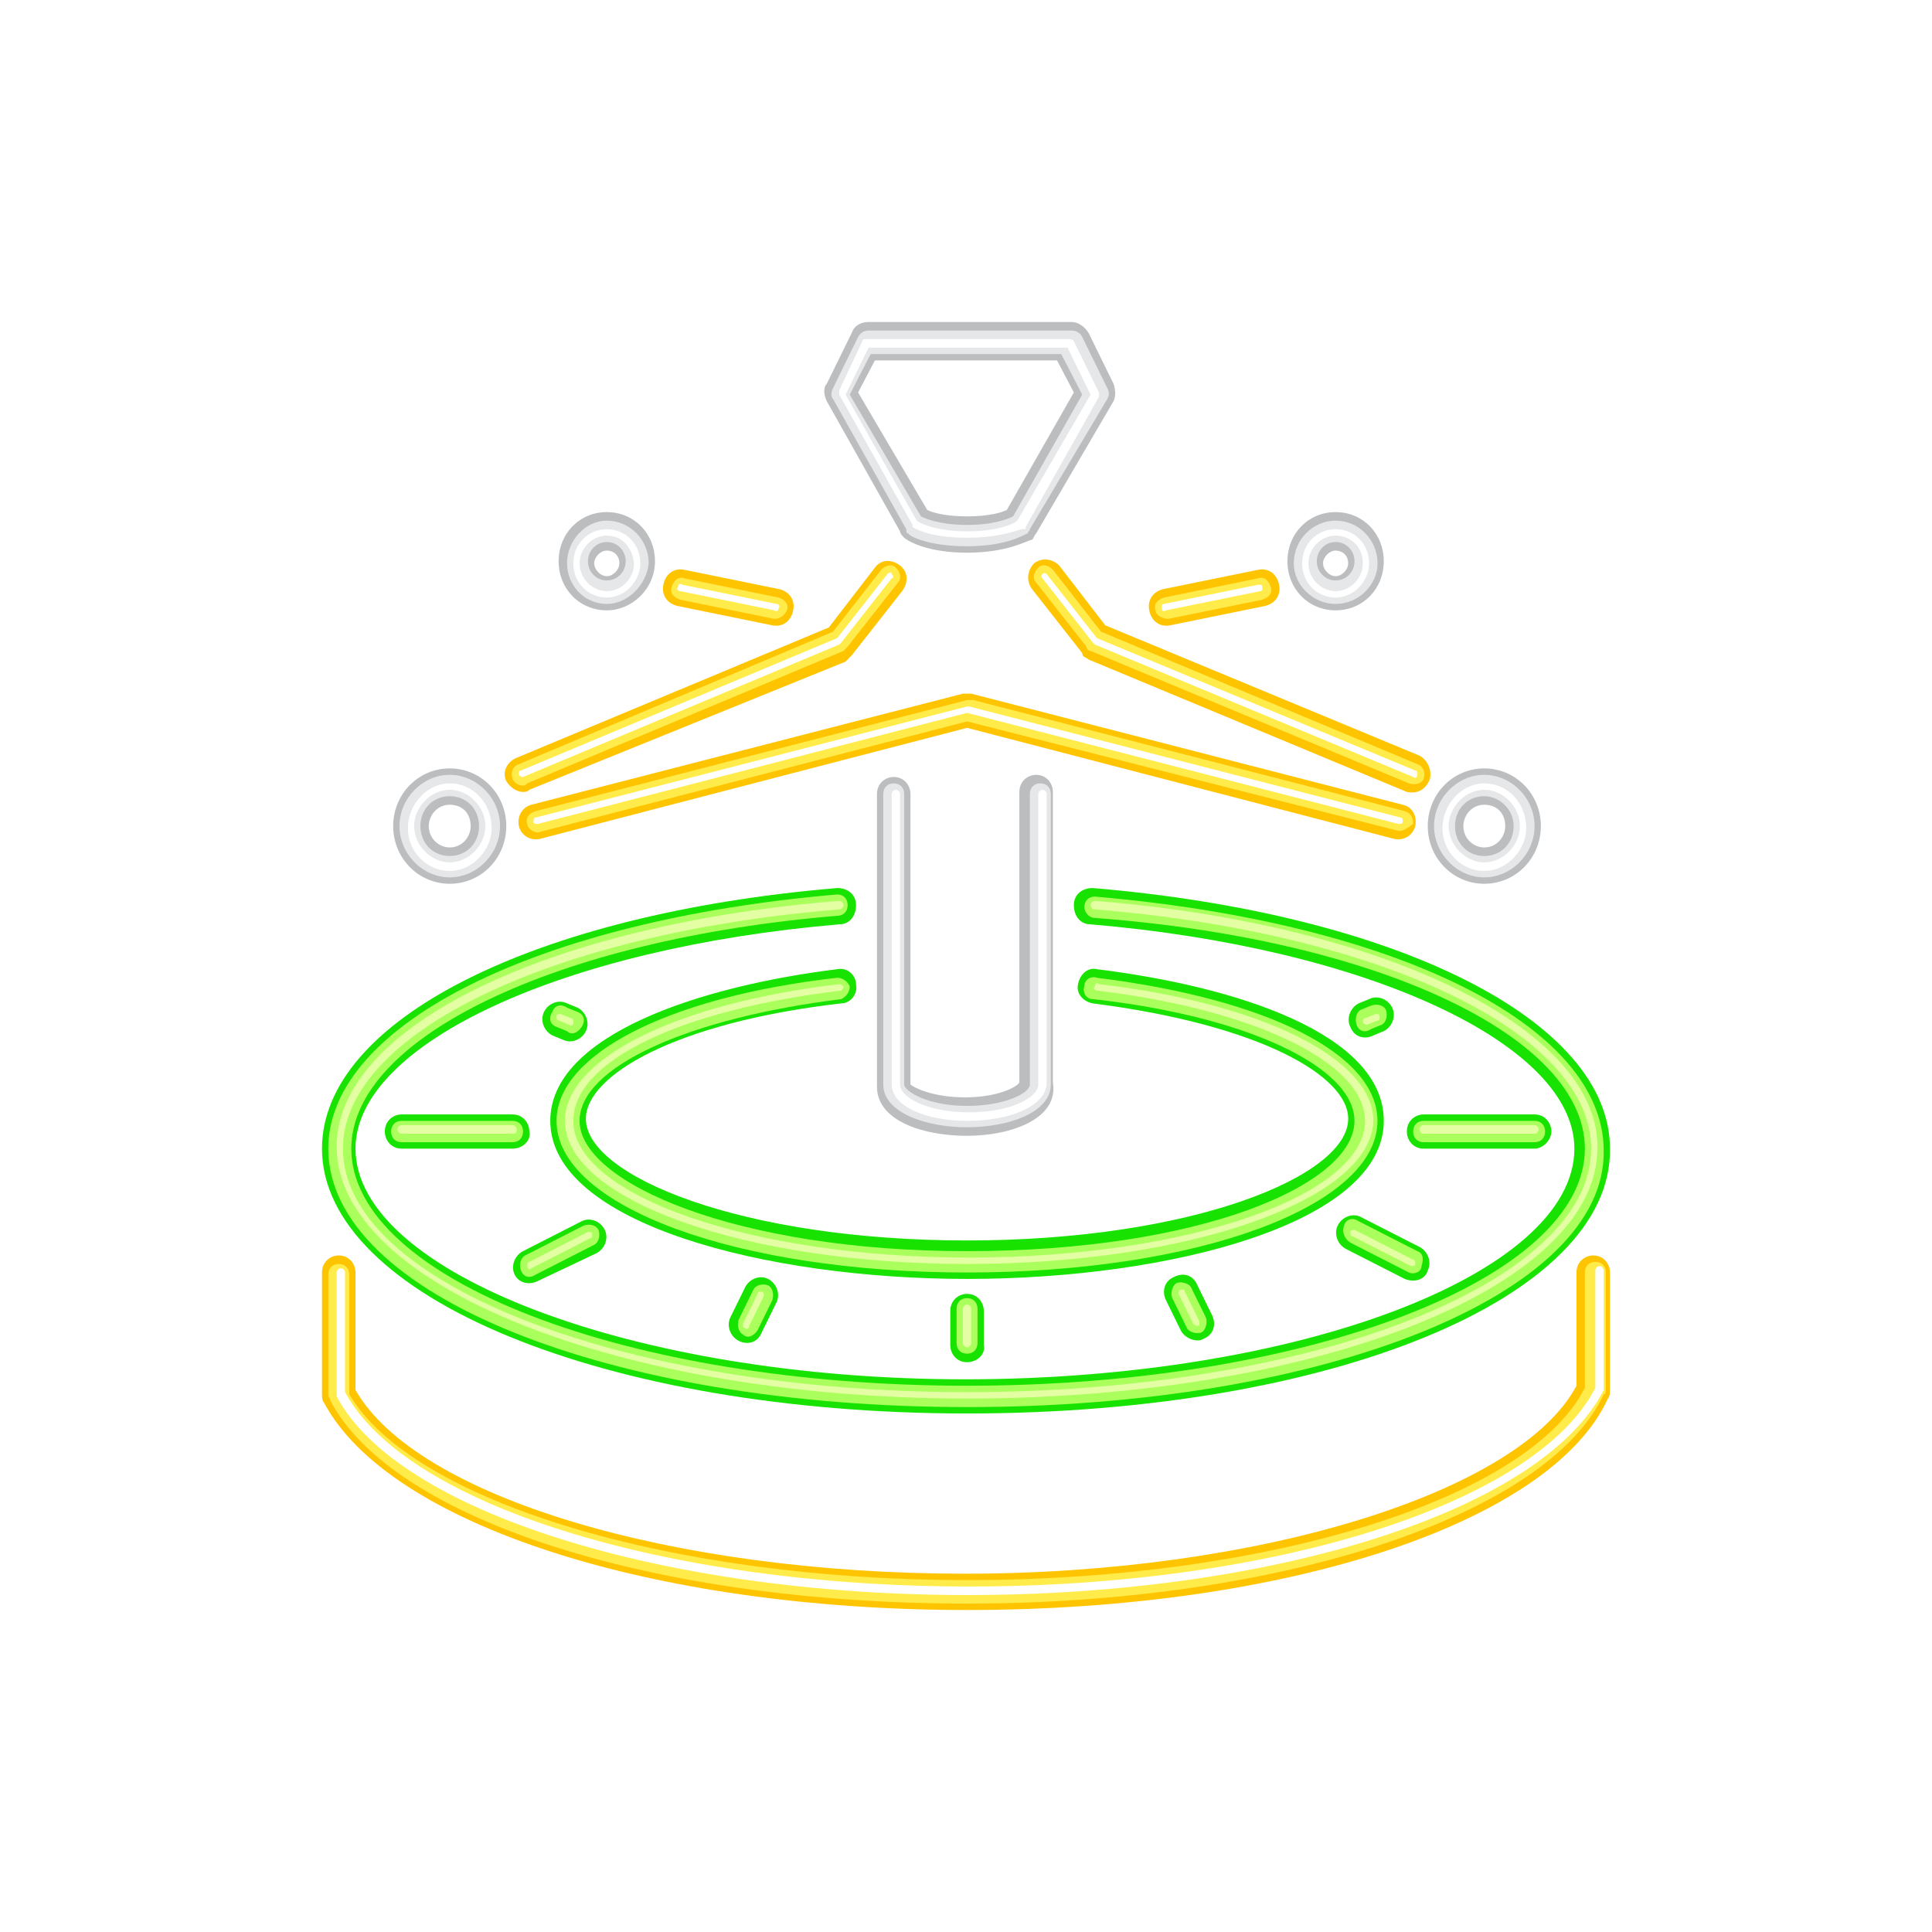 <svg width="96" height="96" viewBox="0 0 96 96" fill="none" xmlns="http://www.w3.org/2000/svg">
<g id="img_right" filter="url(#filter0_d_31_1156)">
<path id="Vector" d="M48.051 52.438C45.865 52.438 43.576 51.695 43.576 49.997V35.456C43.576 34.925 43.992 34.607 44.408 34.607C44.929 34.607 45.241 35.032 45.241 35.456V49.891C45.345 49.997 46.282 50.527 47.947 50.527C49.612 50.527 50.548 49.997 50.652 49.784V35.35C50.652 34.819 51.069 34.501 51.485 34.501C52.005 34.501 52.317 34.925 52.317 35.35V49.784C52.63 51.589 50.236 52.438 48.051 52.438ZM73.754 39.914C72.194 39.914 70.945 38.64 70.945 37.048C70.945 35.456 72.194 34.182 73.754 34.182C75.316 34.182 76.564 35.456 76.564 37.048C76.564 38.64 75.316 39.914 73.754 39.914ZM73.754 35.987C73.13 35.987 72.714 36.517 72.714 37.048C72.714 37.685 73.234 38.109 73.754 38.109C74.379 38.109 74.795 37.579 74.795 37.048C74.795 36.411 74.379 35.987 73.754 35.987ZM22.347 39.914C20.786 39.914 19.537 38.64 19.537 37.048C19.537 35.456 20.786 34.182 22.347 34.182C23.908 34.182 25.157 35.456 25.157 37.048C25.157 38.64 23.908 39.914 22.347 39.914ZM22.347 35.987C21.723 35.987 21.306 36.517 21.306 37.048C21.306 37.685 21.826 38.109 22.347 38.109C22.971 38.109 23.387 37.579 23.387 37.048C23.387 36.411 22.971 35.987 22.347 35.987ZM66.366 26.328C65.013 26.328 63.972 25.267 63.972 23.887C63.972 22.508 65.013 21.446 66.366 21.446C67.719 21.446 68.759 22.508 68.759 23.887C68.759 25.267 67.719 26.328 66.366 26.328ZM66.366 23.357C66.054 23.357 65.742 23.675 65.742 23.993C65.742 24.312 66.054 24.63 66.366 24.63C66.678 24.63 66.99 24.312 66.99 23.993C66.99 23.569 66.678 23.357 66.366 23.357ZM30.152 26.328C28.799 26.328 27.758 25.267 27.758 23.887C27.758 22.508 28.799 21.446 30.152 21.446C31.505 21.446 32.545 22.508 32.545 23.887C32.545 25.267 31.4 26.328 30.152 26.328ZM30.152 23.357C29.84 23.357 29.527 23.675 29.527 23.993C29.527 24.312 29.84 24.63 30.152 24.63C30.464 24.63 30.776 24.312 30.776 23.993C30.776 23.569 30.464 23.357 30.152 23.357ZM48.051 23.463C45.969 23.463 45.033 22.826 44.929 22.72C44.825 22.614 44.721 22.508 44.721 22.401L41.078 15.927C40.974 15.715 40.87 15.29 41.078 15.078L42.327 12.531C42.431 12.212 42.743 12 43.16 12H53.254C53.566 12 53.878 12.212 54.086 12.531L55.335 15.078C55.439 15.396 55.439 15.715 55.335 15.927L51.485 22.508C51.381 22.614 51.381 22.72 51.277 22.826C51.069 22.826 50.132 23.463 48.051 23.463ZM46.074 21.34C46.282 21.446 46.906 21.658 48.051 21.658C49.195 21.658 49.82 21.446 50.028 21.34L53.358 15.502L52.525 13.91H43.472L42.639 15.502L46.074 21.34Z" fill="#BBBDBF"/>
<path id="Vector_2" d="M48.052 76C32.442 76 19.33 71.755 16.104 65.705C16 65.599 16 65.387 16 65.28V59.231C16 58.7 16.416 58.382 16.832 58.382C17.353 58.382 17.665 58.806 17.665 59.231V65.068C20.683 70.375 33.379 74.196 47.948 74.196C62.517 74.196 75.525 70.163 78.334 64.856V59.231C78.334 58.7 78.751 58.382 79.167 58.382C79.687 58.382 79.999 58.806 79.999 59.231V65.068C79.999 65.174 79.999 65.387 79.895 65.493C77.086 71.649 63.974 76 48.052 76ZM69.281 37.685L48.052 32.166L26.823 37.685C26.302 37.791 25.886 37.473 25.782 37.048C25.678 36.518 25.99 36.093 26.406 35.987L47.844 30.468C47.948 30.468 48.156 30.468 48.26 30.468L69.697 35.987C70.217 36.093 70.425 36.624 70.322 37.048C70.217 37.473 69.801 37.791 69.281 37.685ZM69.905 35.35L54.087 28.77C53.983 28.663 53.775 28.663 53.775 28.451L51.278 25.267C50.965 24.843 51.07 24.312 51.382 23.994C51.798 23.675 52.318 23.781 52.631 24.1L54.92 27.072L70.53 33.546C70.946 33.758 71.154 34.289 71.05 34.713C70.842 35.244 70.425 35.456 69.905 35.35ZM25.99 35.35C25.678 35.35 25.366 35.138 25.158 34.819C24.95 34.395 25.158 33.864 25.678 33.652L41.184 27.178L43.473 24.206C43.785 23.781 44.305 23.781 44.722 24.1C45.138 24.418 45.138 24.949 44.826 25.373L42.328 28.557C42.224 28.663 42.12 28.77 42.016 28.876L26.302 35.244C26.198 35.35 26.094 35.35 25.99 35.35ZM57.105 26.328C57.001 25.798 57.313 25.373 57.834 25.267L62.517 24.312C63.037 24.206 63.453 24.524 63.557 25.055C63.661 25.586 63.349 26.01 62.829 26.116L58.146 27.072C57.626 27.178 57.209 26.859 57.105 26.328ZM38.374 27.072L33.691 26.116C33.171 26.01 32.858 25.586 32.962 25.055C33.066 24.524 33.483 24.206 34.003 24.312L38.686 25.267C39.206 25.373 39.519 25.798 39.414 26.328C39.31 26.859 38.894 27.178 38.374 27.072Z" fill="#FFC400"/>
<path id="Vector_3" d="M48.052 66.235C30.049 66.235 16 60.398 16 53.075C16 46.706 26.511 41.4 41.6 40.126C42.12 40.126 42.536 40.444 42.536 40.975C42.536 41.506 42.224 41.93 41.704 41.93C27.967 43.098 17.665 47.874 17.665 53.075C17.665 59.23 31.506 64.537 47.948 64.537C64.39 64.537 78.23 59.337 78.23 53.075C78.23 47.874 67.928 43.098 54.191 41.93C53.671 41.93 53.359 41.506 53.359 40.975C53.359 40.444 53.775 40.126 54.296 40.126C69.385 41.4 79.999 46.706 79.999 53.075C80.103 60.504 66.055 66.235 48.052 66.235ZM48.052 63.688C47.531 63.688 47.219 63.264 47.219 62.839V61.141C47.219 60.61 47.636 60.292 48.052 60.292C48.572 60.292 48.884 60.716 48.884 61.141V62.839C48.988 63.264 48.572 63.688 48.052 63.688ZM36.709 62.627C36.292 62.414 36.084 61.884 36.292 61.459L37.021 59.973C37.229 59.549 37.749 59.337 38.166 59.549C38.582 59.761 38.79 60.292 38.582 60.716L37.853 62.202C37.645 62.733 37.125 62.839 36.709 62.627ZM58.666 62.096L57.938 60.61C57.73 60.186 57.834 59.655 58.354 59.443C58.77 59.23 59.291 59.337 59.499 59.867L60.227 61.353C60.435 61.778 60.331 62.308 59.811 62.521C59.499 62.733 58.874 62.521 58.666 62.096ZM25.574 59.337C25.366 58.912 25.574 58.381 25.99 58.169L28.904 56.683C29.32 56.471 29.84 56.683 30.049 57.108C30.257 57.532 30.049 58.063 29.632 58.275L26.719 59.655C26.302 59.867 25.782 59.761 25.574 59.337ZM69.801 59.549L66.887 58.063C66.471 57.851 66.263 57.32 66.471 56.895C66.679 56.471 67.2 56.259 67.616 56.471L70.53 57.957C70.946 58.169 71.154 58.7 70.946 59.124C70.842 59.549 70.322 59.761 69.801 59.549ZM48.052 59.549C38.062 59.549 27.343 56.789 27.343 51.695C27.343 47.449 34.731 45.008 41.6 44.159C42.12 44.053 42.536 44.478 42.536 44.902C42.64 45.433 42.224 45.857 41.808 45.857C33.483 46.812 29.112 49.466 29.112 51.589C29.112 54.454 36.917 57.638 48.052 57.638C59.187 57.638 66.991 54.454 66.991 51.589C66.991 49.466 62.621 46.919 54.296 45.857C53.775 45.751 53.463 45.327 53.567 44.902C53.671 44.371 54.087 44.053 54.504 44.159C61.372 45.008 68.76 47.343 68.76 51.695C68.76 56.789 58.146 59.549 48.052 59.549ZM76.253 53.075H70.738C70.217 53.075 69.905 52.65 69.905 52.225C69.905 51.695 70.322 51.376 70.738 51.376H76.253C76.773 51.376 77.086 51.801 77.086 52.225C77.086 52.65 76.669 53.075 76.253 53.075ZM25.47 53.075H19.954C19.434 53.075 19.122 52.65 19.122 52.225C19.122 51.695 19.538 51.376 19.954 51.376H25.47C25.99 51.376 26.302 51.801 26.302 52.225C26.406 52.65 25.99 53.075 25.47 53.075ZM27.967 47.662L27.447 47.449C27.031 47.237 26.823 46.706 27.031 46.282C27.239 45.857 27.759 45.645 28.175 45.857L28.696 46.07C29.112 46.282 29.32 46.812 29.112 47.237C28.904 47.662 28.384 47.874 27.967 47.662ZM67.096 47.025C66.887 46.6 67.096 46.07 67.512 45.857L68.032 45.645C68.448 45.433 68.969 45.645 69.177 46.07C69.385 46.494 69.177 47.025 68.76 47.237L68.24 47.449C67.824 47.662 67.304 47.556 67.096 47.025Z" fill="#17E200"/>
<path id="Vector_4" d="M48.051 23.144C46.073 23.144 45.137 22.613 45.137 22.507C45.033 22.507 45.033 22.401 45.033 22.295L41.391 15.821C41.286 15.714 41.286 15.502 41.391 15.29L42.639 12.743C42.743 12.53 42.952 12.424 43.16 12.424H53.254C53.462 12.424 53.67 12.53 53.774 12.743L55.023 15.29C55.127 15.502 55.127 15.608 55.023 15.821L51.173 22.295C51.173 22.401 51.069 22.401 51.069 22.507C50.964 22.507 50.132 23.144 48.051 23.144ZM45.761 21.658C45.969 21.764 46.698 22.083 48.051 22.083C49.404 22.083 50.132 21.764 50.34 21.658L53.774 15.608L52.733 13.592H43.264L42.223 15.608L45.761 21.658Z" fill="#E6E7E8"/>
<path id="Vector_5" d="M30.153 26.01C29.008 26.01 28.176 25.055 28.176 23.993C28.176 22.826 29.112 21.871 30.153 21.871C31.298 21.871 32.234 22.826 32.234 23.993C32.13 25.055 31.194 26.01 30.153 26.01ZM30.153 22.932C29.633 22.932 29.216 23.357 29.216 23.887C29.216 24.418 29.633 24.842 30.153 24.842C30.673 24.842 31.09 24.418 31.09 23.887C31.09 23.357 30.673 22.932 30.153 22.932Z" fill="#E6E7E8"/>
<path id="Vector_6" d="M66.368 26.01C65.224 26.01 64.287 25.055 64.287 23.993C64.287 22.826 65.224 21.871 66.368 21.871C67.513 21.871 68.45 22.826 68.45 23.993C68.45 25.055 67.513 26.01 66.368 26.01ZM66.368 22.932C65.848 22.932 65.432 23.357 65.432 23.887C65.432 24.418 65.848 24.842 66.368 24.842C66.889 24.842 67.305 24.418 67.305 23.887C67.305 23.357 66.889 22.932 66.368 22.932Z" fill="#E6E7E8"/>
<path id="Vector_7" d="M22.347 39.596C20.994 39.596 19.85 38.428 19.85 37.048C19.85 35.669 20.994 34.501 22.347 34.501C23.7 34.501 24.845 35.669 24.845 37.048C24.845 38.428 23.7 39.596 22.347 39.596ZM22.347 35.562C21.515 35.562 20.89 36.199 20.89 37.048C20.89 37.897 21.515 38.534 22.347 38.534C23.18 38.534 23.804 37.897 23.804 37.048C23.804 36.199 23.18 35.562 22.347 35.562Z" fill="#E6E7E8"/>
<path id="Vector_8" d="M73.755 39.596C72.403 39.596 71.258 38.428 71.258 37.048C71.258 35.669 72.403 34.501 73.755 34.501C75.108 34.501 76.253 35.669 76.253 37.048C76.253 38.428 75.108 39.596 73.755 39.596ZM73.755 35.562C72.923 35.562 72.299 36.199 72.299 37.048C72.299 37.897 72.923 38.534 73.755 38.534C74.588 38.534 75.212 37.897 75.212 37.048C75.212 36.199 74.484 35.562 73.755 35.562Z" fill="#E6E7E8"/>
<path id="Vector_9" d="M48.051 52.013C45.97 52.013 43.889 51.27 43.889 49.89V35.456C43.889 35.137 44.097 34.925 44.409 34.925C44.721 34.925 44.929 35.137 44.929 35.456V49.89C44.929 50.209 46.074 50.952 48.051 50.952C49.924 50.952 51.173 50.315 51.173 49.89V35.456C51.173 35.137 51.381 34.925 51.694 34.925C52.006 34.925 52.214 35.137 52.214 35.456V49.89C52.214 51.27 50.133 52.013 48.051 52.013Z" fill="#E6E7E8"/>
<path id="Vector_10" d="M48.051 22.72C46.074 22.72 45.345 22.189 45.345 22.189C45.345 22.189 45.345 22.189 45.345 22.083L41.703 15.609C41.703 15.609 41.703 15.502 41.703 15.396L42.848 12.955C42.848 12.849 42.952 12.849 43.056 12.849H53.15C53.254 12.849 53.254 12.849 53.358 12.955L54.607 15.502C54.607 15.609 54.607 15.609 54.607 15.715L50.965 22.189C50.965 22.189 50.965 22.189 50.965 22.295C50.757 22.189 50.028 22.72 48.051 22.72ZM45.553 21.871C45.658 21.977 46.49 22.401 48.051 22.401C49.716 22.401 50.444 21.977 50.549 21.871L54.191 15.609L53.046 13.274H43.16L42.015 15.609L45.553 21.871Z" fill="white"/>
<path id="Vector_11" d="M30.153 25.692C29.217 25.692 28.488 24.949 28.488 23.994C28.488 23.038 29.217 22.295 30.153 22.295C31.09 22.295 31.818 23.038 31.818 23.994C31.818 24.843 31.09 25.692 30.153 25.692ZM30.153 22.614C29.425 22.614 28.8 23.251 28.8 23.994C28.8 24.736 29.425 25.373 30.153 25.373C30.882 25.373 31.506 24.736 31.506 23.994C31.402 23.145 30.882 22.614 30.153 22.614Z" fill="white"/>
<path id="Vector_12" d="M66.366 25.692C65.43 25.692 64.701 24.949 64.701 23.994C64.701 23.038 65.43 22.295 66.366 22.295C67.303 22.295 68.031 23.038 68.031 23.994C68.031 24.843 67.303 25.692 66.366 25.692ZM66.366 22.614C65.638 22.614 65.013 23.251 65.013 23.994C65.013 24.736 65.638 25.373 66.366 25.373C67.095 25.373 67.719 24.736 67.719 23.994C67.719 23.145 67.095 22.614 66.366 22.614Z" fill="white"/>
<path id="Vector_13" d="M22.349 39.277C21.204 39.277 20.268 38.321 20.268 37.154C20.268 35.986 21.204 34.925 22.349 34.925C23.494 34.925 24.43 35.88 24.43 37.154C24.43 38.215 23.494 39.277 22.349 39.277ZM22.349 35.243C21.412 35.243 20.58 36.093 20.58 37.048C20.58 38.003 21.412 38.852 22.349 38.852C23.285 38.852 24.118 38.003 24.118 37.048C24.118 36.093 23.285 35.243 22.349 35.243Z" fill="white"/>
<path id="Vector_14" d="M73.755 39.277C72.61 39.277 71.674 38.321 71.674 37.154C71.674 35.986 72.61 34.925 73.755 34.925C74.9 34.925 75.836 35.88 75.836 37.154C75.836 38.215 74.9 39.277 73.755 39.277ZM73.755 35.243C72.819 35.243 71.986 36.093 71.986 37.048C71.986 38.003 72.819 38.852 73.755 38.852C74.692 38.852 75.524 38.003 75.524 37.048C75.524 36.093 74.692 35.243 73.755 35.243Z" fill="white"/>
<path id="Vector_15" d="M48.053 51.695C45.972 51.695 44.307 50.952 44.307 49.89V35.456C44.307 35.35 44.411 35.244 44.515 35.244C44.619 35.244 44.723 35.35 44.723 35.456V49.89C44.723 50.527 46.076 51.27 48.157 51.27C50.238 51.27 51.591 50.527 51.591 49.89V35.456C51.591 35.35 51.695 35.244 51.799 35.244C51.903 35.244 52.007 35.35 52.007 35.456V49.89C51.903 50.952 50.238 51.695 48.053 51.695Z" fill="white"/>
<path id="Vector_16" d="M48.051 59.23C36.604 59.23 27.654 55.94 27.654 51.695C27.654 48.405 33.17 45.539 41.599 44.584C41.911 44.584 42.119 44.796 42.223 45.008C42.223 45.327 42.015 45.539 41.807 45.645C34.106 46.6 28.799 49.041 28.799 51.695C28.799 54.773 36.604 58.169 48.051 58.169C59.602 58.169 67.303 54.879 67.303 51.695C67.303 49.041 61.995 46.494 54.295 45.645C53.983 45.645 53.774 45.327 53.879 45.008C53.879 44.69 54.191 44.478 54.503 44.584C63.036 45.645 68.447 48.405 68.447 51.695C68.447 55.94 59.498 59.23 48.051 59.23Z" fill="#AAFF5C"/>
<path id="Vector_17" d="M48.052 65.917C30.257 65.917 16.312 60.292 16.312 53.075C16.312 46.919 26.719 41.718 41.6 40.445C41.912 40.445 42.12 40.657 42.12 40.975C42.12 41.294 41.912 41.506 41.6 41.506C27.655 42.673 17.457 47.556 17.457 53.075C17.457 59.549 31.194 64.856 48.052 64.856C64.91 64.856 78.751 59.549 78.751 53.075C78.751 47.556 68.553 42.673 54.4 41.612C54.088 41.612 53.88 41.294 53.88 41.081C53.88 40.763 54.088 40.551 54.4 40.551C69.281 41.824 79.688 46.919 79.688 53.181C79.792 60.292 65.847 65.917 48.052 65.917Z" fill="#AAFF5C"/>
<path id="Vector_18" d="M48.052 63.264C47.739 63.264 47.531 63.052 47.531 62.733V61.035C47.531 60.717 47.739 60.504 48.052 60.504C48.364 60.504 48.572 60.717 48.572 61.035V62.733C48.572 63.052 48.364 63.264 48.052 63.264Z" fill="#AAFF5C"/>
<path id="Vector_19" d="M25.469 52.756H19.954C19.642 52.756 19.434 52.544 19.434 52.225C19.434 51.907 19.642 51.695 19.954 51.695H25.469C25.782 51.695 25.99 51.907 25.99 52.225C25.99 52.544 25.782 52.756 25.469 52.756Z" fill="#AAFF5C"/>
<path id="Vector_20" d="M76.254 52.756H70.739C70.427 52.756 70.219 52.544 70.219 52.225C70.219 51.907 70.427 51.695 70.739 51.695H76.254C76.567 51.695 76.775 51.907 76.775 52.225C76.775 52.544 76.567 52.756 76.254 52.756Z" fill="#AAFF5C"/>
<path id="Vector_21" d="M36.917 62.308C36.709 62.202 36.605 61.884 36.709 61.566L37.437 60.08C37.541 59.867 37.853 59.761 38.166 59.867C38.374 59.974 38.478 60.292 38.374 60.61L37.645 62.096C37.437 62.415 37.125 62.521 36.917 62.308Z" fill="#AAFF5C"/>
<path id="Vector_22" d="M25.887 59.124C25.782 58.806 25.887 58.488 26.095 58.382L29.009 56.896C29.321 56.789 29.633 56.896 29.737 57.108C29.841 57.426 29.737 57.745 29.529 57.851L26.615 59.337C26.303 59.549 25.991 59.443 25.887 59.124Z" fill="#AAFF5C"/>
<path id="Vector_23" d="M58.978 61.99L58.25 60.504C58.146 60.292 58.25 59.867 58.458 59.761C58.666 59.655 59.082 59.761 59.186 59.973L59.915 61.459C60.019 61.672 59.915 62.096 59.707 62.202C59.499 62.308 59.082 62.202 58.978 61.99Z" fill="#AAFF5C"/>
<path id="Vector_24" d="M70.009 59.231L67.095 57.745C66.783 57.532 66.679 57.214 66.783 56.896C66.887 56.577 67.199 56.471 67.512 56.683L70.425 58.169C70.738 58.276 70.738 58.594 70.633 58.912C70.633 59.231 70.217 59.337 70.009 59.231Z" fill="#AAFF5C"/>
<path id="Vector_25" d="M28.175 47.237L27.654 47.025C27.342 46.919 27.238 46.6 27.446 46.282C27.55 45.963 27.862 45.857 28.175 46.069L28.695 46.282C29.007 46.388 29.111 46.706 28.903 47.025C28.695 47.343 28.383 47.449 28.175 47.237Z" fill="#AAFF5C"/>
<path id="Vector_26" d="M67.408 46.919C67.304 46.601 67.408 46.282 67.616 46.176L68.136 45.964C68.449 45.858 68.761 45.964 68.865 46.176C68.969 46.494 68.865 46.813 68.657 46.919L68.136 47.131C67.824 47.343 67.512 47.237 67.408 46.919Z" fill="#AAFF5C"/>
<path id="Vector_27" d="M48.053 58.806C37.022 58.806 28.072 55.622 28.072 51.695C28.072 48.617 33.588 45.857 41.705 44.902C41.809 44.902 41.913 45.008 41.913 45.008C41.913 45.114 41.809 45.221 41.809 45.221C33.796 46.176 28.488 48.723 28.488 51.695C28.488 55.41 37.334 58.487 48.157 58.487C58.979 58.487 67.825 55.41 67.825 51.695C67.825 48.829 62.413 46.176 54.505 45.221C54.401 45.221 54.296 45.114 54.401 45.008C54.401 44.902 54.505 44.796 54.609 44.902C62.726 45.857 68.241 48.617 68.241 51.695C68.137 55.622 59.083 58.806 48.053 58.806Z" fill="#E4FFA3"/>
<path id="Vector_28" d="M48.052 65.492C30.777 65.492 16.729 59.867 16.729 52.968C16.729 47.025 27.239 41.93 41.704 40.763C41.808 40.763 41.912 40.869 41.912 40.975C41.912 41.081 41.808 41.187 41.704 41.187C27.447 42.355 17.041 47.343 17.041 53.075C17.041 59.761 30.985 65.174 48.052 65.174C65.118 65.174 79.063 59.761 79.063 53.075C79.063 47.343 68.656 42.355 54.4 41.187C54.296 41.187 54.192 41.081 54.192 40.975C54.192 40.869 54.296 40.763 54.4 40.763C68.865 41.93 79.375 47.131 79.375 52.968C79.479 59.973 65.326 65.492 48.052 65.492Z" fill="#E4FFA3"/>
<path id="Vector_29" d="M48.052 62.945C47.948 62.945 47.844 62.839 47.844 62.733V61.035C47.844 60.929 47.948 60.822 48.052 60.822C48.156 60.822 48.26 60.929 48.26 61.035V62.733C48.26 62.839 48.156 62.945 48.052 62.945Z" fill="#E4FFA3"/>
<path id="Vector_30" d="M25.47 52.333H19.954C19.85 52.333 19.746 52.226 19.746 52.12C19.746 52.014 19.85 51.907 19.954 51.907H25.47C25.574 51.907 25.678 52.014 25.678 52.12C25.678 52.333 25.574 52.333 25.47 52.333Z" fill="#E4FFA3"/>
<path id="Vector_31" d="M76.253 52.333H70.737C70.633 52.333 70.529 52.226 70.529 52.12C70.529 52.014 70.633 51.907 70.737 51.907H76.253C76.357 51.907 76.461 52.014 76.461 52.12C76.357 52.333 76.357 52.333 76.253 52.333Z" fill="#E4FFA3"/>
<path id="Vector_32" d="M37.02 61.99C36.916 61.99 36.916 61.884 36.916 61.778L37.645 60.292C37.645 60.186 37.748 60.186 37.853 60.186C37.957 60.186 37.957 60.292 37.957 60.398L37.228 61.884C37.228 61.99 37.124 62.096 37.02 61.99Z" fill="#E4FFA3"/>
<path id="Vector_33" d="M26.199 58.912C26.199 58.806 26.199 58.7 26.303 58.7L29.217 57.214C29.321 57.214 29.425 57.214 29.425 57.32C29.425 57.426 29.425 57.532 29.321 57.532L26.407 59.018C26.303 59.125 26.199 59.018 26.199 58.912Z" fill="#E4FFA3"/>
<path id="Vector_34" d="M59.291 61.778L58.562 60.292C58.562 60.186 58.562 60.08 58.667 60.08C58.771 60.08 58.875 60.08 58.875 60.186L59.603 61.672C59.603 61.778 59.603 61.884 59.499 61.884C59.499 61.884 59.395 61.884 59.291 61.778Z" fill="#E4FFA3"/>
<path id="Vector_35" d="M70.114 58.912L67.2 57.426C67.096 57.426 67.096 57.32 67.096 57.214C67.096 57.108 67.304 57.108 67.304 57.108L70.218 58.594C70.322 58.594 70.322 58.7 70.322 58.806C70.322 58.912 70.218 58.912 70.114 58.912Z" fill="#E4FFA3"/>
<path id="Vector_36" d="M28.279 46.919L27.759 46.707C27.654 46.707 27.654 46.6 27.654 46.494C27.654 46.388 27.759 46.388 27.863 46.388L28.384 46.6C28.488 46.6 28.488 46.707 28.488 46.813C28.488 46.919 28.384 47.025 28.279 46.919Z" fill="#E4FFA3"/>
<path id="Vector_37" d="M67.721 46.813C67.721 46.707 67.721 46.6 67.825 46.6L68.346 46.388C68.45 46.388 68.554 46.388 68.554 46.494C68.554 46.6 68.554 46.707 68.45 46.707L67.929 46.919C67.825 46.919 67.721 46.813 67.721 46.813Z" fill="#E4FFA3"/>
<path id="Vector_38" d="M70.01 34.925L54.192 28.345C54.088 28.345 53.984 28.239 53.984 28.133L51.486 24.949C51.278 24.736 51.382 24.418 51.591 24.206C51.799 23.994 52.111 24.1 52.319 24.312L54.712 27.39L70.426 33.97C70.738 34.076 70.842 34.395 70.738 34.713C70.634 34.925 70.322 35.032 70.01 34.925Z" fill="#FFEC4A"/>
<path id="Vector_39" d="M69.385 37.26L48.052 31.847L26.719 37.366C26.511 37.366 26.199 37.154 26.199 36.942C26.095 36.623 26.303 36.411 26.615 36.305L48.052 30.786C48.157 30.786 48.261 30.786 48.365 30.786L69.802 36.305C70.114 36.411 70.218 36.623 70.218 36.942C69.906 37.154 69.698 37.366 69.385 37.26Z" fill="#FFEC4A"/>
<path id="Vector_40" d="M25.989 35.032C25.781 35.032 25.573 34.925 25.469 34.713C25.365 34.395 25.469 34.076 25.781 33.97L41.391 27.39L43.784 24.312C43.992 24.1 44.304 23.994 44.512 24.206C44.721 24.418 44.825 24.736 44.617 24.949L42.119 28.133C42.015 28.239 42.015 28.239 41.911 28.345L26.197 34.925C26.093 35.032 26.093 35.032 25.989 35.032Z" fill="#FFEC4A"/>
<path id="Vector_41" d="M38.478 26.753L33.795 25.798C33.483 25.692 33.275 25.479 33.379 25.161C33.483 24.843 33.691 24.63 34.003 24.736L38.686 25.692C38.998 25.798 39.206 26.01 39.102 26.328C38.998 26.541 38.79 26.753 38.478 26.753Z" fill="#FFEC4A"/>
<path id="Vector_42" d="M57.418 26.328C57.314 26.01 57.522 25.798 57.834 25.692L62.517 24.736C62.829 24.63 63.037 24.843 63.141 25.161C63.245 25.479 63.037 25.692 62.725 25.798L58.042 26.753C57.73 26.753 57.418 26.541 57.418 26.328Z" fill="#FFEC4A"/>
<path id="Vector_43" d="M48.052 75.682C32.547 75.682 19.538 71.542 16.417 65.599C16.417 65.493 16.312 65.386 16.312 65.386V59.337C16.312 59.018 16.521 58.806 16.833 58.806C17.145 58.806 17.353 59.018 17.353 59.337V65.28C20.475 70.587 33.275 74.514 48.052 74.514C63.037 74.514 75.941 70.481 78.751 64.962V59.231C78.751 58.912 78.959 58.7 79.271 58.7C79.584 58.7 79.792 58.912 79.792 59.231V65.068C79.792 65.174 79.792 65.28 79.688 65.28C76.878 71.33 63.558 75.682 48.052 75.682Z" fill="#FFEC4A"/>
<path id="Vector_44" d="M70.218 34.607L54.4 28.026C54.4 28.026 54.4 28.026 54.296 27.92L51.798 24.736C51.694 24.63 51.798 24.524 51.798 24.524C51.902 24.418 52.006 24.524 52.006 24.524L54.504 27.708L70.322 34.288C70.426 34.288 70.426 34.395 70.426 34.501C70.426 34.607 70.322 34.713 70.218 34.607Z" fill="white"/>
<path id="Vector_45" d="M69.49 36.942L48.053 31.423L26.72 36.942C26.616 36.942 26.512 36.942 26.512 36.836C26.512 36.73 26.512 36.624 26.616 36.624L48.053 31.105H48.157L69.594 36.624C69.698 36.624 69.698 36.73 69.698 36.836C69.698 36.942 69.594 36.942 69.49 36.942Z" fill="white"/>
<path id="Vector_46" d="M25.989 34.607C25.885 34.607 25.885 34.607 25.781 34.501C25.781 34.395 25.781 34.289 25.885 34.289L41.599 27.708L44.096 24.524C44.201 24.418 44.305 24.418 44.305 24.524C44.409 24.63 44.409 24.736 44.305 24.736L41.807 27.921C41.807 27.921 41.807 27.921 41.703 28.027L25.989 34.607Z" fill="white"/>
<path id="Vector_47" d="M38.478 26.328L33.796 25.373C33.691 25.373 33.587 25.267 33.691 25.161C33.691 25.055 33.796 24.949 33.9 25.055L38.583 26.01C38.687 26.01 38.791 26.116 38.687 26.222C38.687 26.328 38.583 26.434 38.478 26.328Z" fill="white"/>
<path id="Vector_48" d="M57.73 26.222C57.73 26.116 57.73 26.01 57.834 26.01L62.517 25.055C62.621 25.055 62.725 25.055 62.725 25.161C62.725 25.267 62.725 25.373 62.621 25.373L57.939 26.328C57.834 26.434 57.73 26.328 57.73 26.222Z" fill="white"/>
<path id="Vector_49" d="M48.052 75.257C32.962 75.257 19.746 71.118 16.729 65.387V65.281V59.231C16.729 59.125 16.833 59.019 16.937 59.019C17.041 59.019 17.145 59.125 17.145 59.231V65.174C20.163 70.8 33.171 74.833 48.156 74.833C63.349 74.833 76.357 70.693 79.271 64.962V59.125C79.271 59.019 79.375 58.912 79.479 58.912C79.583 58.912 79.687 59.019 79.687 59.125V64.962V65.068C76.669 71.012 63.453 75.257 48.052 75.257Z" fill="white"/>
</g>
<defs>
<filter id="filter0_d_31_1156" x="0" y="0" width="96" height="96" filterUnits="userSpaceOnUse" color-interpolation-filters="sRGB">
<feFlood flood-opacity="0" result="BackgroundImageFix"/>
<feColorMatrix in="SourceAlpha" type="matrix" values="0 0 0 0 0 0 0 0 0 0 0 0 0 0 0 0 0 0 127 0" result="hardAlpha"/>
<feOffset dy="4"/>
<feGaussianBlur stdDeviation="8"/>
<feComposite in2="hardAlpha" operator="out"/>
<feColorMatrix type="matrix" values="0 0 0 0 0.09 0 0 0 0 0.886 0 0 0 0 0 0 0 0 1 0"/>
<feBlend mode="normal" in2="BackgroundImageFix" result="effect1_dropShadow_31_1156"/>
<feBlend mode="normal" in="SourceGraphic" in2="effect1_dropShadow_31_1156" result="shape"/>
</filter>
</defs>
</svg>
